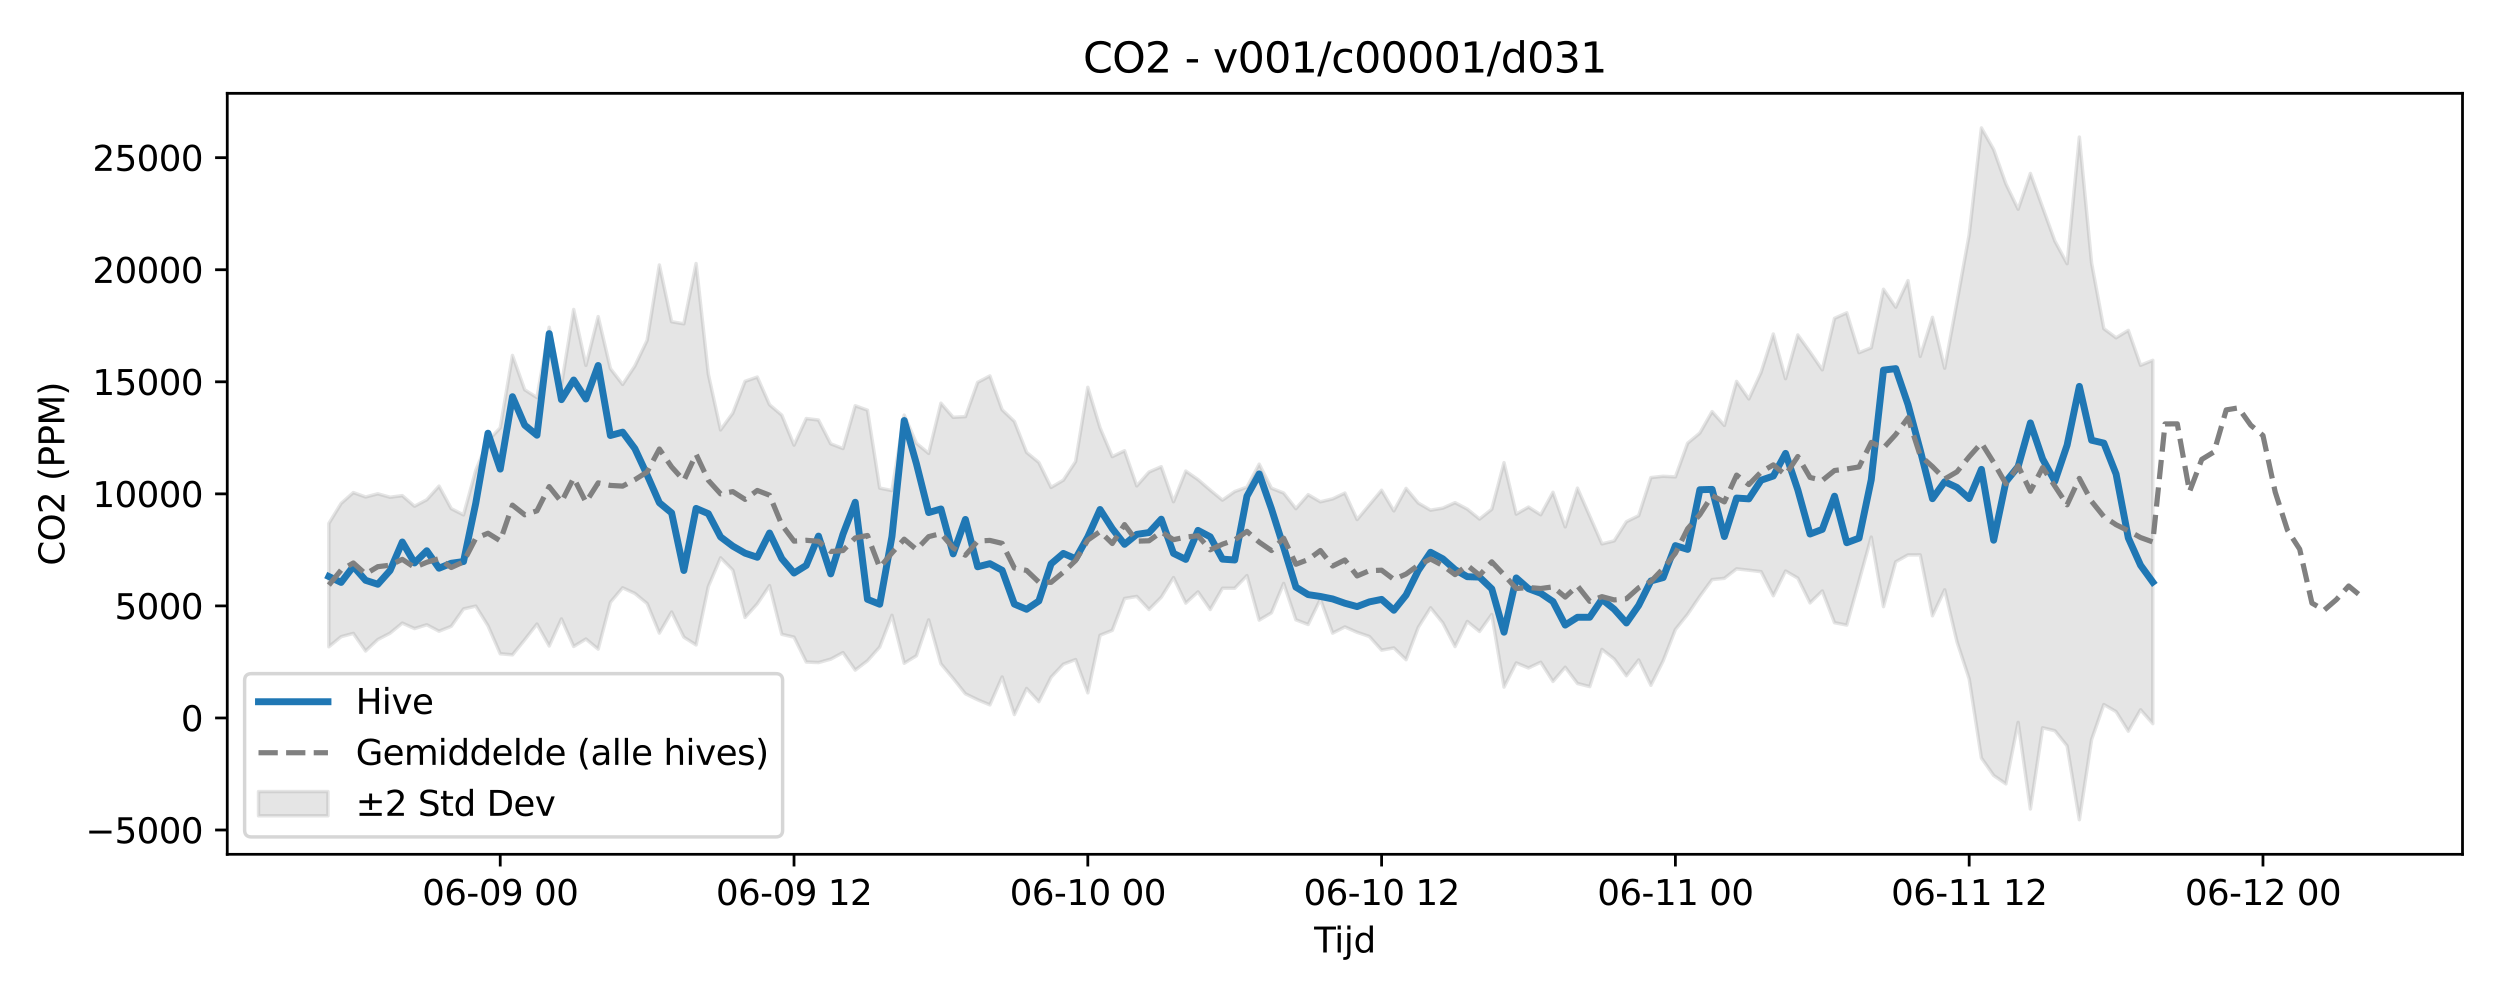 <?xml version="1.0" encoding="utf-8" standalone="no"?>
<!DOCTYPE svg PUBLIC "-//W3C//DTD SVG 1.1//EN"
  "http://www.w3.org/Graphics/SVG/1.1/DTD/svg11.dtd">
<svg xmlns:xlink="http://www.w3.org/1999/xlink" width="720pt" height="288pt" viewBox="0 0 720 288" xmlns="http://www.w3.org/2000/svg" version="1.1">
 <defs>
  <style type="text/css">*{stroke-linejoin: round; stroke-linecap: butt}</style>
 </defs>
 <g id="figure_1">
  <g id="patch_1">
   <path d="M 0 288 
L 720 288 
L 720 0 
L 0 0 
z
" style="fill: #ffffff"/>
  </g>
  <g id="axes_1">
   <g id="patch_2">
    <path d="M 65.45 246.04 
L 709.2 246.04 
L 709.2 26.88 
L 65.45 26.88 
z
" style="fill: #ffffff"/>
   </g>
   <g id="FillBetweenPolyCollection_1">
    <defs>
     <path id="m63bf9d6829" d="M 94.711 -137.254 
L 94.711 -101.73 
L 98.237 -104.631 
L 101.762 -105.577 
L 105.288 -100.515 
L 108.813 -103.811 
L 112.339 -105.642 
L 115.864 -108.544 
L 119.39 -106.975 
L 122.915 -108.066 
L 126.441 -106.211 
L 129.966 -107.614 
L 133.491 -112.618 
L 137.017 -113.443 
L 140.542 -107.786 
L 144.068 -99.717 
L 147.593 -99.405 
L 151.119 -103.745 
L 154.644 -108.27 
L 158.17 -101.955 
L 161.695 -109.756 
L 165.221 -101.806 
L 168.746 -103.96 
L 172.272 -101.044 
L 175.797 -114.542 
L 179.323 -118.716 
L 182.848 -117.086 
L 186.373 -114.177 
L 189.899 -105.667 
L 193.424 -111.736 
L 196.95 -104.49 
L 200.475 -102.254 
L 204.001 -119.076 
L 207.526 -127.351 
L 211.052 -123.786 
L 214.577 -110.171 
L 218.103 -114.088 
L 221.628 -119.336 
L 225.154 -105.314 
L 228.679 -104.504 
L 232.205 -97.335 
L 235.73 -97.177 
L 239.255 -98.163 
L 242.781 -100.057 
L 246.306 -95.012 
L 249.832 -97.695 
L 253.357 -101.659 
L 256.883 -110.799 
L 260.408 -96.98 
L 263.934 -99.143 
L 267.459 -109.472 
L 270.985 -96.816 
L 274.51 -92.606 
L 278.036 -88.187 
L 281.561 -86.468 
L 285.087 -84.993 
L 288.612 -93.028 
L 292.137 -82.207 
L 295.663 -89.719 
L 299.188 -85.913 
L 302.714 -92.959 
L 306.239 -96.705 
L 309.765 -98.048 
L 313.29 -88.462 
L 316.816 -105.051 
L 320.341 -106.446 
L 323.867 -115.63 
L 327.392 -116.232 
L 330.918 -112.45 
L 334.443 -115.993 
L 337.968 -121.655 
L 341.494 -114.295 
L 345.019 -117.542 
L 348.545 -112.461 
L 352.07 -118.574 
L 355.596 -118.573 
L 359.121 -122.231 
L 362.647 -109.398 
L 366.172 -111.501 
L 369.698 -119.966 
L 373.223 -109.494 
L 376.749 -108.139 
L 380.274 -115.425 
L 383.8 -105.657 
L 387.325 -107.45 
L 390.85 -105.893 
L 394.376 -104.692 
L 397.901 -100.757 
L 401.427 -101.395 
L 404.952 -98.008 
L 408.478 -107.343 
L 412.003 -112.953 
L 415.529 -108.597 
L 419.054 -101.781 
L 422.58 -109.017 
L 426.105 -106.128 
L 429.631 -111.037 
L 433.156 -90.12 
L 436.682 -97.076 
L 440.207 -95.622 
L 443.732 -97.276 
L 447.258 -91.741 
L 450.783 -95.83 
L 454.309 -91.153 
L 457.834 -90.254 
L 461.36 -100.965 
L 464.885 -98.223 
L 468.411 -93.38 
L 471.936 -97.934 
L 475.462 -90.638 
L 478.987 -97.667 
L 482.513 -106.684 
L 486.038 -111.089 
L 489.563 -116.275 
L 493.089 -121.079 
L 496.614 -121.437 
L 500.14 -124.173 
L 503.665 -123.781 
L 507.191 -123.364 
L 510.716 -116.416 
L 514.242 -123.534 
L 517.767 -121.498 
L 521.293 -114.367 
L 524.818 -117.801 
L 528.344 -108.666 
L 531.869 -107.972 
L 535.395 -120.616 
L 538.92 -133.316 
L 542.445 -113.282 
L 545.971 -126.2 
L 549.496 -128.179 
L 553.022 -128.191 
L 556.547 -110.651 
L 560.073 -118.142 
L 563.598 -103.223 
L 567.124 -92.496 
L 570.649 -69.696 
L 574.175 -64.666 
L 577.7 -62.239 
L 581.226 -79.957 
L 584.751 -55.011 
L 588.277 -78.392 
L 591.802 -77.546 
L 595.327 -73.177 
L 598.853 -51.922 
L 602.378 -75.005 
L 605.904 -85.092 
L 609.429 -83.055 
L 612.955 -77.421 
L 616.48 -83.582 
L 620.006 -79.598 
L 620.006 -184.232 
L 620.006 -184.232 
L 616.48 -182.8 
L 612.955 -192.86 
L 609.429 -190.712 
L 605.904 -193.347 
L 602.378 -212.213 
L 598.853 -248.52 
L 595.327 -212.056 
L 591.802 -218.574 
L 588.277 -228.282 
L 584.751 -238.042 
L 581.226 -227.746 
L 577.7 -235.054 
L 574.175 -244.946 
L 570.649 -251.158 
L 567.124 -220.424 
L 563.598 -201.003 
L 560.073 -181.959 
L 556.547 -196.606 
L 553.022 -185.353 
L 549.496 -207.194 
L 545.971 -199.543 
L 542.445 -204.684 
L 538.92 -187.857 
L 535.395 -186.425 
L 531.869 -197.906 
L 528.344 -196.319 
L 524.818 -181.488 
L 521.293 -186.629 
L 517.767 -191.543 
L 514.242 -178.943 
L 510.716 -191.816 
L 507.191 -180.768 
L 503.665 -173.107 
L 500.14 -178.162 
L 496.614 -165.482 
L 493.089 -169.464 
L 489.563 -163.301 
L 486.038 -160.363 
L 482.513 -150.656 
L 478.987 -150.837 
L 475.462 -150.455 
L 471.936 -139.494 
L 468.411 -137.759 
L 464.885 -132.231 
L 461.36 -131.363 
L 457.834 -139.393 
L 454.309 -147.418 
L 450.783 -136.262 
L 447.258 -146.226 
L 443.732 -139.749 
L 440.207 -141.965 
L 436.682 -139.939 
L 433.156 -154.752 
L 429.631 -141.346 
L 426.105 -138.514 
L 422.58 -141.375 
L 419.054 -143.241 
L 415.529 -141.664 
L 412.003 -141.074 
L 408.478 -143.122 
L 404.952 -147.345 
L 401.427 -140.862 
L 397.901 -146.812 
L 394.376 -142.6 
L 390.85 -138.37 
L 387.325 -146.004 
L 383.8 -144.327 
L 380.274 -143.481 
L 376.749 -145.54 
L 373.223 -141.504 
L 369.698 -146.01 
L 366.172 -147.397 
L 362.647 -154.323 
L 359.121 -147.706 
L 355.596 -146.436 
L 352.07 -143.962 
L 348.545 -146.854 
L 345.019 -149.885 
L 341.494 -152.333 
L 337.968 -143.501 
L 334.443 -153.59 
L 330.918 -152.058 
L 327.392 -148.065 
L 323.867 -158.19 
L 320.341 -156.49 
L 316.816 -164.799 
L 313.29 -176.457 
L 309.765 -155.068 
L 306.239 -149.703 
L 302.714 -147.623 
L 299.188 -154.805 
L 295.663 -157.713 
L 292.137 -166.626 
L 288.612 -169.997 
L 285.087 -179.731 
L 281.561 -177.877 
L 278.036 -168.012 
L 274.51 -167.811 
L 270.985 -171.88 
L 267.459 -157.426 
L 263.934 -160.339 
L 260.408 -168.451 
L 256.883 -146.719 
L 253.357 -147.43 
L 249.832 -169.866 
L 246.306 -171.147 
L 242.781 -158.821 
L 239.255 -160.181 
L 235.73 -167.037 
L 232.205 -167.461 
L 228.679 -159.801 
L 225.154 -168.442 
L 221.628 -171.435 
L 218.103 -179.41 
L 214.577 -178.178 
L 211.052 -169.042 
L 207.526 -164.179 
L 204.001 -180.229 
L 200.475 -212.105 
L 196.95 -194.736 
L 193.424 -195.345 
L 189.899 -211.694 
L 186.373 -189.981 
L 182.848 -182.62 
L 179.323 -177.287 
L 175.797 -181.856 
L 172.272 -196.821 
L 168.746 -182.765 
L 165.221 -198.879 
L 161.695 -177.098 
L 158.17 -193.75 
L 154.644 -173.494 
L 151.119 -175.742 
L 147.593 -185.632 
L 144.068 -164.779 
L 140.542 -161.066 
L 137.017 -152.504 
L 133.491 -139.712 
L 129.966 -141.507 
L 126.441 -147.998 
L 122.915 -144.077 
L 119.39 -142.21 
L 115.864 -145.263 
L 112.339 -144.799 
L 108.813 -145.789 
L 105.288 -144.871 
L 101.762 -146.146 
L 98.237 -143.015 
L 94.711 -137.254 
z
" style="stroke: #808080; stroke-opacity: 0.2"/>
    </defs>
    <g clip-path="url(#pbc4a485e8d)">
     <use xlink:href="#m63bf9d6829" x="0" y="288" style="fill: #808080; fill-opacity: 0.2; stroke: #808080; stroke-opacity: 0.2"/>
    </g>
   </g>
   <g id="matplotlib.axis_1">
    <g id="xtick_1">
     <g id="line2d_1">
      <defs>
       <path id="m43d06a3384" d="M 0 0 
L 0 3.5 
" style="stroke: #000000; stroke-width: 0.8"/>
      </defs>
      <g>
       <use xlink:href="#m43d06a3384" x="144.068" y="246.04" style="stroke: #000000; stroke-width: 0.8"/>
      </g>
     </g>
     <g id="text_1">
      <!-- 06-09 00 -->
      <g transform="translate(121.587 260.638) scale(0.1 -0.1)">
       <defs>
        <path id="DejaVuSans-30" d="M 2034 4250 
Q 1547 4250 1301 3770 
Q 1056 3291 1056 2328 
Q 1056 1369 1301 889 
Q 1547 409 2034 409 
Q 2525 409 2770 889 
Q 3016 1369 3016 2328 
Q 3016 3291 2770 3770 
Q 2525 4250 2034 4250 
z
M 2034 4750 
Q 2819 4750 3233 4129 
Q 3647 3509 3647 2328 
Q 3647 1150 3233 529 
Q 2819 -91 2034 -91 
Q 1250 -91 836 529 
Q 422 1150 422 2328 
Q 422 3509 836 4129 
Q 1250 4750 2034 4750 
z
" transform="scale(0.016)"/>
        <path id="DejaVuSans-36" d="M 2113 2584 
Q 1688 2584 1439 2293 
Q 1191 2003 1191 1497 
Q 1191 994 1439 701 
Q 1688 409 2113 409 
Q 2538 409 2786 701 
Q 3034 994 3034 1497 
Q 3034 2003 2786 2293 
Q 2538 2584 2113 2584 
z
M 3366 4563 
L 3366 3988 
Q 3128 4100 2886 4159 
Q 2644 4219 2406 4219 
Q 1781 4219 1451 3797 
Q 1122 3375 1075 2522 
Q 1259 2794 1537 2939 
Q 1816 3084 2150 3084 
Q 2853 3084 3261 2657 
Q 3669 2231 3669 1497 
Q 3669 778 3244 343 
Q 2819 -91 2113 -91 
Q 1303 -91 875 529 
Q 447 1150 447 2328 
Q 447 3434 972 4092 
Q 1497 4750 2381 4750 
Q 2619 4750 2861 4703 
Q 3103 4656 3366 4563 
z
" transform="scale(0.016)"/>
        <path id="DejaVuSans-2d" d="M 313 2009 
L 1997 2009 
L 1997 1497 
L 313 1497 
L 313 2009 
z
" transform="scale(0.016)"/>
        <path id="DejaVuSans-39" d="M 703 97 
L 703 672 
Q 941 559 1184 500 
Q 1428 441 1663 441 
Q 2288 441 2617 861 
Q 2947 1281 2994 2138 
Q 2813 1869 2534 1725 
Q 2256 1581 1919 1581 
Q 1219 1581 811 2004 
Q 403 2428 403 3163 
Q 403 3881 828 4315 
Q 1253 4750 1959 4750 
Q 2769 4750 3195 4129 
Q 3622 3509 3622 2328 
Q 3622 1225 3098 567 
Q 2575 -91 1691 -91 
Q 1453 -91 1209 -44 
Q 966 3 703 97 
z
M 1959 2075 
Q 2384 2075 2632 2365 
Q 2881 2656 2881 3163 
Q 2881 3666 2632 3958 
Q 2384 4250 1959 4250 
Q 1534 4250 1286 3958 
Q 1038 3666 1038 3163 
Q 1038 2656 1286 2365 
Q 1534 2075 1959 2075 
z
" transform="scale(0.016)"/>
        <path id="DejaVuSans-20" transform="scale(0.016)"/>
       </defs>
       <use xlink:href="#DejaVuSans-30"/>
       <use xlink:href="#DejaVuSans-36" transform="translate(63.623 0)"/>
       <use xlink:href="#DejaVuSans-2d" transform="translate(127.246 0)"/>
       <use xlink:href="#DejaVuSans-30" transform="translate(163.33 0)"/>
       <use xlink:href="#DejaVuSans-39" transform="translate(226.953 0)"/>
       <use xlink:href="#DejaVuSans-20" transform="translate(290.576 0)"/>
       <use xlink:href="#DejaVuSans-30" transform="translate(322.363 0)"/>
       <use xlink:href="#DejaVuSans-30" transform="translate(385.986 0)"/>
      </g>
     </g>
    </g>
    <g id="xtick_2">
     <g id="line2d_2">
      <g>
       <use xlink:href="#m43d06a3384" x="228.679" y="246.04" style="stroke: #000000; stroke-width: 0.8"/>
      </g>
     </g>
     <g id="text_2">
      <!-- 06-09 12 -->
      <g transform="translate(206.199 260.638) scale(0.1 -0.1)">
       <defs>
        <path id="DejaVuSans-31" d="M 794 531 
L 1825 531 
L 1825 4091 
L 703 3866 
L 703 4441 
L 1819 4666 
L 2450 4666 
L 2450 531 
L 3481 531 
L 3481 0 
L 794 0 
L 794 531 
z
" transform="scale(0.016)"/>
        <path id="DejaVuSans-32" d="M 1228 531 
L 3431 531 
L 3431 0 
L 469 0 
L 469 531 
Q 828 903 1448 1529 
Q 2069 2156 2228 2338 
Q 2531 2678 2651 2914 
Q 2772 3150 2772 3378 
Q 2772 3750 2511 3984 
Q 2250 4219 1831 4219 
Q 1534 4219 1204 4116 
Q 875 4013 500 3803 
L 500 4441 
Q 881 4594 1212 4672 
Q 1544 4750 1819 4750 
Q 2544 4750 2975 4387 
Q 3406 4025 3406 3419 
Q 3406 3131 3298 2873 
Q 3191 2616 2906 2266 
Q 2828 2175 2409 1742 
Q 1991 1309 1228 531 
z
" transform="scale(0.016)"/>
       </defs>
       <use xlink:href="#DejaVuSans-30"/>
       <use xlink:href="#DejaVuSans-36" transform="translate(63.623 0)"/>
       <use xlink:href="#DejaVuSans-2d" transform="translate(127.246 0)"/>
       <use xlink:href="#DejaVuSans-30" transform="translate(163.33 0)"/>
       <use xlink:href="#DejaVuSans-39" transform="translate(226.953 0)"/>
       <use xlink:href="#DejaVuSans-20" transform="translate(290.576 0)"/>
       <use xlink:href="#DejaVuSans-31" transform="translate(322.363 0)"/>
       <use xlink:href="#DejaVuSans-32" transform="translate(385.986 0)"/>
      </g>
     </g>
    </g>
    <g id="xtick_3">
     <g id="line2d_3">
      <g>
       <use xlink:href="#m43d06a3384" x="313.29" y="246.04" style="stroke: #000000; stroke-width: 0.8"/>
      </g>
     </g>
     <g id="text_3">
      <!-- 06-10 00 -->
      <g transform="translate(290.81 260.638) scale(0.1 -0.1)">
       <use xlink:href="#DejaVuSans-30"/>
       <use xlink:href="#DejaVuSans-36" transform="translate(63.623 0)"/>
       <use xlink:href="#DejaVuSans-2d" transform="translate(127.246 0)"/>
       <use xlink:href="#DejaVuSans-31" transform="translate(163.33 0)"/>
       <use xlink:href="#DejaVuSans-30" transform="translate(226.953 0)"/>
       <use xlink:href="#DejaVuSans-20" transform="translate(290.576 0)"/>
       <use xlink:href="#DejaVuSans-30" transform="translate(322.363 0)"/>
       <use xlink:href="#DejaVuSans-30" transform="translate(385.986 0)"/>
      </g>
     </g>
    </g>
    <g id="xtick_4">
     <g id="line2d_4">
      <g>
       <use xlink:href="#m43d06a3384" x="397.901" y="246.04" style="stroke: #000000; stroke-width: 0.8"/>
      </g>
     </g>
     <g id="text_4">
      <!-- 06-10 12 -->
      <g transform="translate(375.421 260.638) scale(0.1 -0.1)">
       <use xlink:href="#DejaVuSans-30"/>
       <use xlink:href="#DejaVuSans-36" transform="translate(63.623 0)"/>
       <use xlink:href="#DejaVuSans-2d" transform="translate(127.246 0)"/>
       <use xlink:href="#DejaVuSans-31" transform="translate(163.33 0)"/>
       <use xlink:href="#DejaVuSans-30" transform="translate(226.953 0)"/>
       <use xlink:href="#DejaVuSans-20" transform="translate(290.576 0)"/>
       <use xlink:href="#DejaVuSans-31" transform="translate(322.363 0)"/>
       <use xlink:href="#DejaVuSans-32" transform="translate(385.986 0)"/>
      </g>
     </g>
    </g>
    <g id="xtick_5">
     <g id="line2d_5">
      <g>
       <use xlink:href="#m43d06a3384" x="482.513" y="246.04" style="stroke: #000000; stroke-width: 0.8"/>
      </g>
     </g>
     <g id="text_5">
      <!-- 06-11 00 -->
      <g transform="translate(460.032 260.638) scale(0.1 -0.1)">
       <use xlink:href="#DejaVuSans-30"/>
       <use xlink:href="#DejaVuSans-36" transform="translate(63.623 0)"/>
       <use xlink:href="#DejaVuSans-2d" transform="translate(127.246 0)"/>
       <use xlink:href="#DejaVuSans-31" transform="translate(163.33 0)"/>
       <use xlink:href="#DejaVuSans-31" transform="translate(226.953 0)"/>
       <use xlink:href="#DejaVuSans-20" transform="translate(290.576 0)"/>
       <use xlink:href="#DejaVuSans-30" transform="translate(322.363 0)"/>
       <use xlink:href="#DejaVuSans-30" transform="translate(385.986 0)"/>
      </g>
     </g>
    </g>
    <g id="xtick_6">
     <g id="line2d_6">
      <g>
       <use xlink:href="#m43d06a3384" x="567.124" y="246.04" style="stroke: #000000; stroke-width: 0.8"/>
      </g>
     </g>
     <g id="text_6">
      <!-- 06-11 12 -->
      <g transform="translate(544.643 260.638) scale(0.1 -0.1)">
       <use xlink:href="#DejaVuSans-30"/>
       <use xlink:href="#DejaVuSans-36" transform="translate(63.623 0)"/>
       <use xlink:href="#DejaVuSans-2d" transform="translate(127.246 0)"/>
       <use xlink:href="#DejaVuSans-31" transform="translate(163.33 0)"/>
       <use xlink:href="#DejaVuSans-31" transform="translate(226.953 0)"/>
       <use xlink:href="#DejaVuSans-20" transform="translate(290.576 0)"/>
       <use xlink:href="#DejaVuSans-31" transform="translate(322.363 0)"/>
       <use xlink:href="#DejaVuSans-32" transform="translate(385.986 0)"/>
      </g>
     </g>
    </g>
    <g id="xtick_7">
     <g id="line2d_7">
      <g>
       <use xlink:href="#m43d06a3384" x="651.735" y="246.04" style="stroke: #000000; stroke-width: 0.8"/>
      </g>
     </g>
     <g id="text_7">
      <!-- 06-12 00 -->
      <g transform="translate(629.254 260.638) scale(0.1 -0.1)">
       <use xlink:href="#DejaVuSans-30"/>
       <use xlink:href="#DejaVuSans-36" transform="translate(63.623 0)"/>
       <use xlink:href="#DejaVuSans-2d" transform="translate(127.246 0)"/>
       <use xlink:href="#DejaVuSans-31" transform="translate(163.33 0)"/>
       <use xlink:href="#DejaVuSans-32" transform="translate(226.953 0)"/>
       <use xlink:href="#DejaVuSans-20" transform="translate(290.576 0)"/>
       <use xlink:href="#DejaVuSans-30" transform="translate(322.363 0)"/>
       <use xlink:href="#DejaVuSans-30" transform="translate(385.986 0)"/>
      </g>
     </g>
    </g>
    <g id="text_8">
     <!-- Tijd -->
     <g transform="translate(378.475 274.317) scale(0.1 -0.1)">
      <defs>
       <path id="DejaVuSans-54" d="M -19 4666 
L 3928 4666 
L 3928 4134 
L 2272 4134 
L 2272 0 
L 1638 0 
L 1638 4134 
L -19 4134 
L -19 4666 
z
" transform="scale(0.016)"/>
       <path id="DejaVuSans-69" d="M 603 3500 
L 1178 3500 
L 1178 0 
L 603 0 
L 603 3500 
z
M 603 4863 
L 1178 4863 
L 1178 4134 
L 603 4134 
L 603 4863 
z
" transform="scale(0.016)"/>
       <path id="DejaVuSans-6a" d="M 603 3500 
L 1178 3500 
L 1178 -63 
Q 1178 -731 923 -1031 
Q 669 -1331 103 -1331 
L -116 -1331 
L -116 -844 
L 38 -844 
Q 366 -844 484 -692 
Q 603 -541 603 -63 
L 603 3500 
z
M 603 4863 
L 1178 4863 
L 1178 4134 
L 603 4134 
L 603 4863 
z
" transform="scale(0.016)"/>
       <path id="DejaVuSans-64" d="M 2906 2969 
L 2906 4863 
L 3481 4863 
L 3481 0 
L 2906 0 
L 2906 525 
Q 2725 213 2448 61 
Q 2172 -91 1784 -91 
Q 1150 -91 751 415 
Q 353 922 353 1747 
Q 353 2572 751 3078 
Q 1150 3584 1784 3584 
Q 2172 3584 2448 3432 
Q 2725 3281 2906 2969 
z
M 947 1747 
Q 947 1113 1208 752 
Q 1469 391 1925 391 
Q 2381 391 2643 752 
Q 2906 1113 2906 1747 
Q 2906 2381 2643 2742 
Q 2381 3103 1925 3103 
Q 1469 3103 1208 2742 
Q 947 2381 947 1747 
z
" transform="scale(0.016)"/>
      </defs>
      <use xlink:href="#DejaVuSans-54"/>
      <use xlink:href="#DejaVuSans-69" transform="translate(57.959 0)"/>
      <use xlink:href="#DejaVuSans-6a" transform="translate(85.742 0)"/>
      <use xlink:href="#DejaVuSans-64" transform="translate(113.525 0)"/>
     </g>
    </g>
   </g>
   <g id="matplotlib.axis_2">
    <g id="ytick_1">
     <g id="line2d_8">
      <defs>
       <path id="mc49ca81807" d="M 0 0 
L -3.5 0 
" style="stroke: #000000; stroke-width: 0.8"/>
      </defs>
      <g>
       <use xlink:href="#mc49ca81807" x="65.45" y="239.047" style="stroke: #000000; stroke-width: 0.8"/>
      </g>
     </g>
     <g id="text_9">
      <!-- −5000 -->
      <g transform="translate(24.62 242.846) scale(0.1 -0.1)">
       <defs>
        <path id="DejaVuSans-2212" d="M 678 2272 
L 4684 2272 
L 4684 1741 
L 678 1741 
L 678 2272 
z
" transform="scale(0.016)"/>
        <path id="DejaVuSans-35" d="M 691 4666 
L 3169 4666 
L 3169 4134 
L 1269 4134 
L 1269 2991 
Q 1406 3038 1543 3061 
Q 1681 3084 1819 3084 
Q 2600 3084 3056 2656 
Q 3513 2228 3513 1497 
Q 3513 744 3044 326 
Q 2575 -91 1722 -91 
Q 1428 -91 1123 -41 
Q 819 9 494 109 
L 494 744 
Q 775 591 1075 516 
Q 1375 441 1709 441 
Q 2250 441 2565 725 
Q 2881 1009 2881 1497 
Q 2881 1984 2565 2268 
Q 2250 2553 1709 2553 
Q 1456 2553 1204 2497 
Q 953 2441 691 2322 
L 691 4666 
z
" transform="scale(0.016)"/>
       </defs>
       <use xlink:href="#DejaVuSans-2212"/>
       <use xlink:href="#DejaVuSans-35" transform="translate(83.789 0)"/>
       <use xlink:href="#DejaVuSans-30" transform="translate(147.412 0)"/>
       <use xlink:href="#DejaVuSans-30" transform="translate(211.035 0)"/>
       <use xlink:href="#DejaVuSans-30" transform="translate(274.658 0)"/>
      </g>
     </g>
    </g>
    <g id="ytick_2">
     <g id="line2d_9">
      <g>
       <use xlink:href="#mc49ca81807" x="65.45" y="206.774" style="stroke: #000000; stroke-width: 0.8"/>
      </g>
     </g>
     <g id="text_10">
      <!-- 0 -->
      <g transform="translate(52.087 210.573) scale(0.1 -0.1)">
       <use xlink:href="#DejaVuSans-30"/>
      </g>
     </g>
    </g>
    <g id="ytick_3">
     <g id="line2d_10">
      <g>
       <use xlink:href="#mc49ca81807" x="65.45" y="174.5" style="stroke: #000000; stroke-width: 0.8"/>
      </g>
     </g>
     <g id="text_11">
      <!-- 5000 -->
      <g transform="translate(33 178.299) scale(0.1 -0.1)">
       <use xlink:href="#DejaVuSans-35"/>
       <use xlink:href="#DejaVuSans-30" transform="translate(63.623 0)"/>
       <use xlink:href="#DejaVuSans-30" transform="translate(127.246 0)"/>
       <use xlink:href="#DejaVuSans-30" transform="translate(190.869 0)"/>
      </g>
     </g>
    </g>
    <g id="ytick_4">
     <g id="line2d_11">
      <g>
       <use xlink:href="#mc49ca81807" x="65.45" y="142.227" style="stroke: #000000; stroke-width: 0.8"/>
      </g>
     </g>
     <g id="text_12">
      <!-- 10000 -->
      <g transform="translate(26.637 146.026) scale(0.1 -0.1)">
       <use xlink:href="#DejaVuSans-31"/>
       <use xlink:href="#DejaVuSans-30" transform="translate(63.623 0)"/>
       <use xlink:href="#DejaVuSans-30" transform="translate(127.246 0)"/>
       <use xlink:href="#DejaVuSans-30" transform="translate(190.869 0)"/>
       <use xlink:href="#DejaVuSans-30" transform="translate(254.492 0)"/>
      </g>
     </g>
    </g>
    <g id="ytick_5">
     <g id="line2d_12">
      <g>
       <use xlink:href="#mc49ca81807" x="65.45" y="109.953" style="stroke: #000000; stroke-width: 0.8"/>
      </g>
     </g>
     <g id="text_13">
      <!-- 15000 -->
      <g transform="translate(26.637 113.752) scale(0.1 -0.1)">
       <use xlink:href="#DejaVuSans-31"/>
       <use xlink:href="#DejaVuSans-35" transform="translate(63.623 0)"/>
       <use xlink:href="#DejaVuSans-30" transform="translate(127.246 0)"/>
       <use xlink:href="#DejaVuSans-30" transform="translate(190.869 0)"/>
       <use xlink:href="#DejaVuSans-30" transform="translate(254.492 0)"/>
      </g>
     </g>
    </g>
    <g id="ytick_6">
     <g id="line2d_13">
      <g>
       <use xlink:href="#mc49ca81807" x="65.45" y="77.679" style="stroke: #000000; stroke-width: 0.8"/>
      </g>
     </g>
     <g id="text_14">
      <!-- 20000 -->
      <g transform="translate(26.637 81.479) scale(0.1 -0.1)">
       <use xlink:href="#DejaVuSans-32"/>
       <use xlink:href="#DejaVuSans-30" transform="translate(63.623 0)"/>
       <use xlink:href="#DejaVuSans-30" transform="translate(127.246 0)"/>
       <use xlink:href="#DejaVuSans-30" transform="translate(190.869 0)"/>
       <use xlink:href="#DejaVuSans-30" transform="translate(254.492 0)"/>
      </g>
     </g>
    </g>
    <g id="ytick_7">
     <g id="line2d_14">
      <g>
       <use xlink:href="#mc49ca81807" x="65.45" y="45.406" style="stroke: #000000; stroke-width: 0.8"/>
      </g>
     </g>
     <g id="text_15">
      <!-- 25000 -->
      <g transform="translate(26.637 49.205) scale(0.1 -0.1)">
       <use xlink:href="#DejaVuSans-32"/>
       <use xlink:href="#DejaVuSans-35" transform="translate(63.623 0)"/>
       <use xlink:href="#DejaVuSans-30" transform="translate(127.246 0)"/>
       <use xlink:href="#DejaVuSans-30" transform="translate(190.869 0)"/>
       <use xlink:href="#DejaVuSans-30" transform="translate(254.492 0)"/>
      </g>
     </g>
    </g>
    <g id="text_16">
     <!-- CO2 (PPM) -->
     <g transform="translate(18.541 162.903) rotate(-90) scale(0.1 -0.1)">
      <defs>
       <path id="DejaVuSans-43" d="M 4122 4306 
L 4122 3641 
Q 3803 3938 3442 4084 
Q 3081 4231 2675 4231 
Q 1875 4231 1450 3742 
Q 1025 3253 1025 2328 
Q 1025 1406 1450 917 
Q 1875 428 2675 428 
Q 3081 428 3442 575 
Q 3803 722 4122 1019 
L 4122 359 
Q 3791 134 3420 21 
Q 3050 -91 2638 -91 
Q 1578 -91 968 557 
Q 359 1206 359 2328 
Q 359 3453 968 4101 
Q 1578 4750 2638 4750 
Q 3056 4750 3426 4639 
Q 3797 4528 4122 4306 
z
" transform="scale(0.016)"/>
       <path id="DejaVuSans-4f" d="M 2522 4238 
Q 1834 4238 1429 3725 
Q 1025 3213 1025 2328 
Q 1025 1447 1429 934 
Q 1834 422 2522 422 
Q 3209 422 3611 934 
Q 4013 1447 4013 2328 
Q 4013 3213 3611 3725 
Q 3209 4238 2522 4238 
z
M 2522 4750 
Q 3503 4750 4090 4092 
Q 4678 3434 4678 2328 
Q 4678 1225 4090 567 
Q 3503 -91 2522 -91 
Q 1538 -91 948 565 
Q 359 1222 359 2328 
Q 359 3434 948 4092 
Q 1538 4750 2522 4750 
z
" transform="scale(0.016)"/>
       <path id="DejaVuSans-28" d="M 1984 4856 
Q 1566 4138 1362 3434 
Q 1159 2731 1159 2009 
Q 1159 1288 1364 580 
Q 1569 -128 1984 -844 
L 1484 -844 
Q 1016 -109 783 600 
Q 550 1309 550 2009 
Q 550 2706 781 3412 
Q 1013 4119 1484 4856 
L 1984 4856 
z
" transform="scale(0.016)"/>
       <path id="DejaVuSans-50" d="M 1259 4147 
L 1259 2394 
L 2053 2394 
Q 2494 2394 2734 2622 
Q 2975 2850 2975 3272 
Q 2975 3691 2734 3919 
Q 2494 4147 2053 4147 
L 1259 4147 
z
M 628 4666 
L 2053 4666 
Q 2838 4666 3239 4311 
Q 3641 3956 3641 3272 
Q 3641 2581 3239 2228 
Q 2838 1875 2053 1875 
L 1259 1875 
L 1259 0 
L 628 0 
L 628 4666 
z
" transform="scale(0.016)"/>
       <path id="DejaVuSans-4d" d="M 628 4666 
L 1569 4666 
L 2759 1491 
L 3956 4666 
L 4897 4666 
L 4897 0 
L 4281 0 
L 4281 4097 
L 3078 897 
L 2444 897 
L 1241 4097 
L 1241 0 
L 628 0 
L 628 4666 
z
" transform="scale(0.016)"/>
       <path id="DejaVuSans-29" d="M 513 4856 
L 1013 4856 
Q 1481 4119 1714 3412 
Q 1947 2706 1947 2009 
Q 1947 1309 1714 600 
Q 1481 -109 1013 -844 
L 513 -844 
Q 928 -128 1133 580 
Q 1338 1288 1338 2009 
Q 1338 2731 1133 3434 
Q 928 4138 513 4856 
z
" transform="scale(0.016)"/>
      </defs>
      <use xlink:href="#DejaVuSans-43"/>
      <use xlink:href="#DejaVuSans-4f" transform="translate(69.824 0)"/>
      <use xlink:href="#DejaVuSans-32" transform="translate(148.535 0)"/>
      <use xlink:href="#DejaVuSans-20" transform="translate(212.158 0)"/>
      <use xlink:href="#DejaVuSans-28" transform="translate(243.945 0)"/>
      <use xlink:href="#DejaVuSans-50" transform="translate(282.959 0)"/>
      <use xlink:href="#DejaVuSans-50" transform="translate(343.262 0)"/>
      <use xlink:href="#DejaVuSans-4d" transform="translate(403.564 0)"/>
      <use xlink:href="#DejaVuSans-29" transform="translate(489.844 0)"/>
     </g>
    </g>
   </g>
   <g id="line2d_15">
    <path d="M 94.711 166.041 
L 98.237 167.733 
L 101.762 163.118 
L 105.288 167.127 
L 108.813 168.265 
L 112.339 164.308 
L 115.864 156.098 
L 119.39 162.126 
L 122.915 158.621 
L 126.441 163.645 
L 129.966 162.217 
L 133.491 161.726 
L 137.017 144.948 
L 140.542 124.767 
L 144.068 135.096 
L 147.593 114.252 
L 151.119 122.445 
L 154.644 125.339 
L 158.17 96.088 
L 161.695 115.1 
L 165.221 109.45 
L 168.746 114.907 
L 172.272 105.265 
L 175.797 125.423 
L 179.323 124.459 
L 182.848 129.214 
L 186.373 136.783 
L 189.899 144.799 
L 193.424 147.717 
L 196.95 164.302 
L 200.475 146.422 
L 204.001 147.935 
L 207.526 154.637 
L 211.052 157.29 
L 214.577 159.315 
L 218.103 160.493 
L 221.628 153.512 
L 225.154 160.872 
L 228.679 165.029 
L 232.205 162.834 
L 235.73 154.404 
L 239.255 165.272 
L 242.781 153.847 
L 246.306 144.658 
L 249.832 172.609 
L 253.357 174.02 
L 256.883 154.508 
L 260.408 121.117 
L 263.934 133.573 
L 267.459 147.616 
L 270.985 146.588 
L 274.51 159.512 
L 278.036 149.604 
L 281.561 163.234 
L 285.087 162.339 
L 288.612 164.241 
L 292.137 173.982 
L 295.663 175.473 
L 299.188 173.089 
L 302.714 162.391 
L 306.239 159.385 
L 309.765 160.919 
L 313.29 154.628 
L 316.816 146.741 
L 320.341 152.251 
L 323.867 156.76 
L 327.392 153.897 
L 330.918 153.374 
L 334.443 149.529 
L 337.968 159.372 
L 341.494 161.102 
L 345.019 152.754 
L 348.545 154.607 
L 352.07 161.033 
L 355.596 161.277 
L 359.121 142.909 
L 362.647 136.488 
L 366.172 146.515 
L 369.698 157.619 
L 373.223 169.095 
L 376.749 171.251 
L 380.274 171.778 
L 383.8 172.496 
L 387.325 173.734 
L 390.85 174.698 
L 394.376 173.343 
L 397.901 172.626 
L 401.427 175.749 
L 404.952 171.376 
L 408.478 164.265 
L 412.003 159.056 
L 415.529 160.945 
L 419.054 164.05 
L 422.58 166.092 
L 426.105 166.204 
L 429.631 169.594 
L 433.156 182.068 
L 436.682 166.447 
L 440.207 169.547 
L 443.732 170.857 
L 447.258 173.244 
L 450.783 180.021 
L 454.309 177.779 
L 457.834 177.766 
L 461.36 172.594 
L 464.885 175.46 
L 468.411 179.412 
L 471.936 174.358 
L 475.462 167.316 
L 478.987 166.343 
L 482.513 157.133 
L 486.038 158.221 
L 489.563 141.043 
L 493.089 140.944 
L 496.614 154.526 
L 500.14 143.438 
L 503.665 143.675 
L 507.191 138.3 
L 510.716 137.097 
L 514.242 130.58 
L 517.767 141.073 
L 521.293 153.796 
L 524.818 152.462 
L 528.344 142.906 
L 531.869 156.302 
L 535.395 154.987 
L 538.92 138.162 
L 542.445 106.586 
L 545.971 106.164 
L 549.496 116.462 
L 553.022 129.627 
L 556.547 143.623 
L 560.073 138.735 
L 563.598 140.387 
L 567.124 143.578 
L 570.649 135.182 
L 574.175 155.577 
L 577.7 138.737 
L 581.226 134.358 
L 584.751 121.8 
L 588.277 132.198 
L 591.802 138.605 
L 595.327 128.194 
L 598.853 111.287 
L 602.378 126.787 
L 605.904 127.615 
L 609.429 136.521 
L 612.955 154.934 
L 616.48 162.783 
L 620.006 167.652 
L 620.006 167.652 
" clip-path="url(#pbc4a485e8d)" style="fill: none; stroke: #1f77b4; stroke-width: 2; stroke-linecap: square"/>
   </g>
   <g id="line2d_16">
    <path d="M 94.711 168.508 
L 98.237 164.177 
L 101.762 162.138 
L 105.288 165.307 
L 108.813 163.2 
L 112.339 162.779 
L 115.864 161.096 
L 119.39 163.408 
L 122.915 161.929 
L 126.441 160.895 
L 129.966 163.44 
L 133.491 161.835 
L 137.017 155.026 
L 140.542 153.574 
L 144.068 155.752 
L 147.593 145.482 
L 151.119 148.257 
L 154.644 147.118 
L 158.17 140.148 
L 161.695 144.573 
L 165.221 137.658 
L 168.746 144.638 
L 172.272 139.067 
L 175.797 139.801 
L 179.323 139.999 
L 182.848 138.147 
L 186.373 135.921 
L 189.899 129.319 
L 193.424 134.459 
L 196.95 138.387 
L 200.475 130.821 
L 204.001 138.348 
L 207.526 142.235 
L 211.052 141.586 
L 214.577 143.825 
L 218.103 141.251 
L 221.628 142.615 
L 225.154 151.122 
L 228.679 155.847 
L 232.205 155.602 
L 235.73 155.893 
L 239.255 158.828 
L 242.781 158.561 
L 246.306 154.92 
L 249.832 154.219 
L 253.357 163.456 
L 256.883 159.241 
L 260.408 155.285 
L 263.934 158.259 
L 267.459 154.551 
L 270.985 153.652 
L 274.51 157.792 
L 278.036 159.9 
L 281.561 155.828 
L 285.087 155.638 
L 288.612 156.487 
L 292.137 163.583 
L 295.663 164.284 
L 299.188 167.641 
L 302.714 167.709 
L 306.239 164.796 
L 309.765 161.442 
L 313.29 155.541 
L 316.816 153.075 
L 320.341 156.532 
L 323.867 151.09 
L 327.392 155.851 
L 330.918 155.746 
L 334.443 153.209 
L 337.968 155.422 
L 341.494 154.686 
L 345.019 154.287 
L 348.545 158.343 
L 352.07 156.732 
L 355.596 155.496 
L 359.121 153.032 
L 362.647 156.14 
L 366.172 158.551 
L 369.698 155.012 
L 373.223 162.501 
L 376.749 161.161 
L 380.274 158.547 
L 383.8 163.008 
L 387.325 161.273 
L 390.85 165.869 
L 394.376 164.354 
L 397.901 164.215 
L 401.427 166.871 
L 404.952 165.324 
L 408.478 162.768 
L 412.003 160.986 
L 415.529 162.87 
L 419.054 165.489 
L 422.58 162.804 
L 426.105 165.679 
L 429.631 161.809 
L 433.156 165.564 
L 436.682 169.493 
L 440.207 169.206 
L 443.732 169.488 
L 447.258 169.016 
L 450.783 171.954 
L 454.309 168.715 
L 457.834 173.177 
L 461.36 171.836 
L 464.885 172.773 
L 468.411 172.431 
L 471.936 169.286 
L 475.462 167.453 
L 478.987 163.748 
L 482.513 159.33 
L 486.038 152.274 
L 489.563 148.212 
L 493.089 142.729 
L 496.614 144.54 
L 500.14 136.833 
L 503.665 139.556 
L 507.191 135.934 
L 510.716 133.884 
L 514.242 136.761 
L 517.767 131.479 
L 521.293 137.502 
L 524.818 138.356 
L 528.344 135.508 
L 531.869 135.061 
L 535.395 134.479 
L 538.92 127.414 
L 542.445 129.017 
L 545.971 125.129 
L 549.496 120.314 
L 553.022 131.228 
L 556.547 134.372 
L 560.073 137.95 
L 563.598 135.887 
L 567.124 131.54 
L 570.649 127.573 
L 574.175 133.194 
L 577.7 139.353 
L 581.226 134.149 
L 584.751 141.473 
L 588.277 134.663 
L 595.327 145.384 
L 598.853 137.779 
L 602.378 144.391 
L 605.904 148.78 
L 609.429 151.116 
L 612.955 152.86 
L 616.48 154.809 
L 620.006 156.085 
L 623.531 122.096 
L 627.057 122.066 
L 630.582 141.613 
L 634.108 132.304 
L 637.633 130.158 
L 641.159 118.047 
L 644.684 117.464 
L 648.209 122.449 
L 651.735 125.423 
L 655.26 141.71 
L 658.786 152.696 
L 662.311 158.168 
L 665.837 173.691 
L 669.362 175.726 
L 672.888 172.673 
L 676.413 168.772 
L 679.939 171.679 
L 679.939 171.679 
" clip-path="url(#pbc4a485e8d)" style="fill: none; stroke-dasharray: 5.55,2.4; stroke-dashoffset: 0; stroke: #808080; stroke-width: 1.5"/>
   </g>
   <g id="patch_3">
    <path d="M 65.45 246.04 
L 65.45 26.88 
" style="fill: none; stroke: #000000; stroke-width: 0.8; stroke-linejoin: miter; stroke-linecap: square"/>
   </g>
   <g id="patch_4">
    <path d="M 709.2 246.04 
L 709.2 26.88 
" style="fill: none; stroke: #000000; stroke-width: 0.8; stroke-linejoin: miter; stroke-linecap: square"/>
   </g>
   <g id="patch_5">
    <path d="M 65.45 246.04 
L 709.2 246.04 
" style="fill: none; stroke: #000000; stroke-width: 0.8; stroke-linejoin: miter; stroke-linecap: square"/>
   </g>
   <g id="patch_6">
    <path d="M 65.45 26.88 
L 709.2 26.88 
" style="fill: none; stroke: #000000; stroke-width: 0.8; stroke-linejoin: miter; stroke-linecap: square"/>
   </g>
   <g id="text_17">
    <!-- CO2 - v001/c00001/d031 -->
    <g transform="translate(311.922 20.88) scale(0.12 -0.12)">
     <defs>
      <path id="DejaVuSans-76" d="M 191 3500 
L 800 3500 
L 1894 563 
L 2988 3500 
L 3597 3500 
L 2284 0 
L 1503 0 
L 191 3500 
z
" transform="scale(0.016)"/>
      <path id="DejaVuSans-2f" d="M 1625 4666 
L 2156 4666 
L 531 -594 
L 0 -594 
L 1625 4666 
z
" transform="scale(0.016)"/>
      <path id="DejaVuSans-63" d="M 3122 3366 
L 3122 2828 
Q 2878 2963 2633 3030 
Q 2388 3097 2138 3097 
Q 1578 3097 1268 2742 
Q 959 2388 959 1747 
Q 959 1106 1268 751 
Q 1578 397 2138 397 
Q 2388 397 2633 464 
Q 2878 531 3122 666 
L 3122 134 
Q 2881 22 2623 -34 
Q 2366 -91 2075 -91 
Q 1284 -91 818 406 
Q 353 903 353 1747 
Q 353 2603 823 3093 
Q 1294 3584 2113 3584 
Q 2378 3584 2631 3529 
Q 2884 3475 3122 3366 
z
" transform="scale(0.016)"/>
      <path id="DejaVuSans-33" d="M 2597 2516 
Q 3050 2419 3304 2112 
Q 3559 1806 3559 1356 
Q 3559 666 3084 287 
Q 2609 -91 1734 -91 
Q 1441 -91 1130 -33 
Q 819 25 488 141 
L 488 750 
Q 750 597 1062 519 
Q 1375 441 1716 441 
Q 2309 441 2620 675 
Q 2931 909 2931 1356 
Q 2931 1769 2642 2001 
Q 2353 2234 1838 2234 
L 1294 2234 
L 1294 2753 
L 1863 2753 
Q 2328 2753 2575 2939 
Q 2822 3125 2822 3475 
Q 2822 3834 2567 4026 
Q 2313 4219 1838 4219 
Q 1578 4219 1281 4162 
Q 984 4106 628 3988 
L 628 4550 
Q 988 4650 1302 4700 
Q 1616 4750 1894 4750 
Q 2613 4750 3031 4423 
Q 3450 4097 3450 3541 
Q 3450 3153 3228 2886 
Q 3006 2619 2597 2516 
z
" transform="scale(0.016)"/>
     </defs>
     <use xlink:href="#DejaVuSans-43"/>
     <use xlink:href="#DejaVuSans-4f" transform="translate(69.824 0)"/>
     <use xlink:href="#DejaVuSans-32" transform="translate(148.535 0)"/>
     <use xlink:href="#DejaVuSans-20" transform="translate(212.158 0)"/>
     <use xlink:href="#DejaVuSans-2d" transform="translate(243.945 0)"/>
     <use xlink:href="#DejaVuSans-20" transform="translate(280.029 0)"/>
     <use xlink:href="#DejaVuSans-76" transform="translate(311.816 0)"/>
     <use xlink:href="#DejaVuSans-30" transform="translate(370.996 0)"/>
     <use xlink:href="#DejaVuSans-30" transform="translate(434.619 0)"/>
     <use xlink:href="#DejaVuSans-31" transform="translate(498.242 0)"/>
     <use xlink:href="#DejaVuSans-2f" transform="translate(561.865 0)"/>
     <use xlink:href="#DejaVuSans-63" transform="translate(595.557 0)"/>
     <use xlink:href="#DejaVuSans-30" transform="translate(650.537 0)"/>
     <use xlink:href="#DejaVuSans-30" transform="translate(714.16 0)"/>
     <use xlink:href="#DejaVuSans-30" transform="translate(777.783 0)"/>
     <use xlink:href="#DejaVuSans-30" transform="translate(841.406 0)"/>
     <use xlink:href="#DejaVuSans-31" transform="translate(905.029 0)"/>
     <use xlink:href="#DejaVuSans-2f" transform="translate(968.652 0)"/>
     <use xlink:href="#DejaVuSans-64" transform="translate(1002.344 0)"/>
     <use xlink:href="#DejaVuSans-30" transform="translate(1065.82 0)"/>
     <use xlink:href="#DejaVuSans-33" transform="translate(1129.443 0)"/>
     <use xlink:href="#DejaVuSans-31" transform="translate(1193.066 0)"/>
    </g>
   </g>
   <g id="legend_1">
    <g id="patch_7">
     <path d="M 72.45 241.04 
L 223.394 241.04 
Q 225.394 241.04 225.394 239.04 
L 225.394 196.006 
Q 225.394 194.006 223.394 194.006 
L 72.45 194.006 
Q 70.45 194.006 70.45 196.006 
L 70.45 239.04 
Q 70.45 241.04 72.45 241.04 
z
" style="fill: #ffffff; opacity: 0.8; stroke: #cccccc; stroke-linejoin: miter"/>
    </g>
    <g id="line2d_17">
     <path d="M 74.45 202.104 
L 84.45 202.104 
L 94.45 202.104 
" style="fill: none; stroke: #1f77b4; stroke-width: 2; stroke-linecap: square"/>
    </g>
    <g id="text_18">
     <!-- Hive -->
     <g transform="translate(102.45 205.604) scale(0.1 -0.1)">
      <defs>
       <path id="DejaVuSans-48" d="M 628 4666 
L 1259 4666 
L 1259 2753 
L 3553 2753 
L 3553 4666 
L 4184 4666 
L 4184 0 
L 3553 0 
L 3553 2222 
L 1259 2222 
L 1259 0 
L 628 0 
L 628 4666 
z
" transform="scale(0.016)"/>
       <path id="DejaVuSans-65" d="M 3597 1894 
L 3597 1613 
L 953 1613 
Q 991 1019 1311 708 
Q 1631 397 2203 397 
Q 2534 397 2845 478 
Q 3156 559 3463 722 
L 3463 178 
Q 3153 47 2828 -22 
Q 2503 -91 2169 -91 
Q 1331 -91 842 396 
Q 353 884 353 1716 
Q 353 2575 817 3079 
Q 1281 3584 2069 3584 
Q 2775 3584 3186 3129 
Q 3597 2675 3597 1894 
z
M 3022 2063 
Q 3016 2534 2758 2815 
Q 2500 3097 2075 3097 
Q 1594 3097 1305 2825 
Q 1016 2553 972 2059 
L 3022 2063 
z
" transform="scale(0.016)"/>
      </defs>
      <use xlink:href="#DejaVuSans-48"/>
      <use xlink:href="#DejaVuSans-69" transform="translate(75.195 0)"/>
      <use xlink:href="#DejaVuSans-76" transform="translate(102.979 0)"/>
      <use xlink:href="#DejaVuSans-65" transform="translate(162.158 0)"/>
     </g>
    </g>
    <g id="line2d_18">
     <path d="M 74.45 216.782 
L 84.45 216.782 
L 94.45 216.782 
" style="fill: none; stroke-dasharray: 5.55,2.4; stroke-dashoffset: 0; stroke: #808080; stroke-width: 1.5"/>
    </g>
    <g id="text_19">
     <!-- Gemiddelde (alle hives) -->
     <g transform="translate(102.45 220.282) scale(0.1 -0.1)">
      <defs>
       <path id="DejaVuSans-47" d="M 3809 666 
L 3809 1919 
L 2778 1919 
L 2778 2438 
L 4434 2438 
L 4434 434 
Q 4069 175 3628 42 
Q 3188 -91 2688 -91 
Q 1594 -91 976 548 
Q 359 1188 359 2328 
Q 359 3472 976 4111 
Q 1594 4750 2688 4750 
Q 3144 4750 3555 4637 
Q 3966 4525 4313 4306 
L 4313 3634 
Q 3963 3931 3569 4081 
Q 3175 4231 2741 4231 
Q 1884 4231 1454 3753 
Q 1025 3275 1025 2328 
Q 1025 1384 1454 906 
Q 1884 428 2741 428 
Q 3075 428 3337 486 
Q 3600 544 3809 666 
z
" transform="scale(0.016)"/>
       <path id="DejaVuSans-6d" d="M 3328 2828 
Q 3544 3216 3844 3400 
Q 4144 3584 4550 3584 
Q 5097 3584 5394 3201 
Q 5691 2819 5691 2113 
L 5691 0 
L 5113 0 
L 5113 2094 
Q 5113 2597 4934 2840 
Q 4756 3084 4391 3084 
Q 3944 3084 3684 2787 
Q 3425 2491 3425 1978 
L 3425 0 
L 2847 0 
L 2847 2094 
Q 2847 2600 2669 2842 
Q 2491 3084 2119 3084 
Q 1678 3084 1418 2786 
Q 1159 2488 1159 1978 
L 1159 0 
L 581 0 
L 581 3500 
L 1159 3500 
L 1159 2956 
Q 1356 3278 1631 3431 
Q 1906 3584 2284 3584 
Q 2666 3584 2933 3390 
Q 3200 3197 3328 2828 
z
" transform="scale(0.016)"/>
       <path id="DejaVuSans-6c" d="M 603 4863 
L 1178 4863 
L 1178 0 
L 603 0 
L 603 4863 
z
" transform="scale(0.016)"/>
       <path id="DejaVuSans-61" d="M 2194 1759 
Q 1497 1759 1228 1600 
Q 959 1441 959 1056 
Q 959 750 1161 570 
Q 1363 391 1709 391 
Q 2188 391 2477 730 
Q 2766 1069 2766 1631 
L 2766 1759 
L 2194 1759 
z
M 3341 1997 
L 3341 0 
L 2766 0 
L 2766 531 
Q 2569 213 2275 61 
Q 1981 -91 1556 -91 
Q 1019 -91 701 211 
Q 384 513 384 1019 
Q 384 1609 779 1909 
Q 1175 2209 1959 2209 
L 2766 2209 
L 2766 2266 
Q 2766 2663 2505 2880 
Q 2244 3097 1772 3097 
Q 1472 3097 1187 3025 
Q 903 2953 641 2809 
L 641 3341 
Q 956 3463 1253 3523 
Q 1550 3584 1831 3584 
Q 2591 3584 2966 3190 
Q 3341 2797 3341 1997 
z
" transform="scale(0.016)"/>
       <path id="DejaVuSans-68" d="M 3513 2113 
L 3513 0 
L 2938 0 
L 2938 2094 
Q 2938 2591 2744 2837 
Q 2550 3084 2163 3084 
Q 1697 3084 1428 2787 
Q 1159 2491 1159 1978 
L 1159 0 
L 581 0 
L 581 4863 
L 1159 4863 
L 1159 2956 
Q 1366 3272 1645 3428 
Q 1925 3584 2291 3584 
Q 2894 3584 3203 3211 
Q 3513 2838 3513 2113 
z
" transform="scale(0.016)"/>
       <path id="DejaVuSans-73" d="M 2834 3397 
L 2834 2853 
Q 2591 2978 2328 3040 
Q 2066 3103 1784 3103 
Q 1356 3103 1142 2972 
Q 928 2841 928 2578 
Q 928 2378 1081 2264 
Q 1234 2150 1697 2047 
L 1894 2003 
Q 2506 1872 2764 1633 
Q 3022 1394 3022 966 
Q 3022 478 2636 193 
Q 2250 -91 1575 -91 
Q 1294 -91 989 -36 
Q 684 19 347 128 
L 347 722 
Q 666 556 975 473 
Q 1284 391 1588 391 
Q 1994 391 2212 530 
Q 2431 669 2431 922 
Q 2431 1156 2273 1281 
Q 2116 1406 1581 1522 
L 1381 1569 
Q 847 1681 609 1914 
Q 372 2147 372 2553 
Q 372 3047 722 3315 
Q 1072 3584 1716 3584 
Q 2034 3584 2315 3537 
Q 2597 3491 2834 3397 
z
" transform="scale(0.016)"/>
      </defs>
      <use xlink:href="#DejaVuSans-47"/>
      <use xlink:href="#DejaVuSans-65" transform="translate(77.49 0)"/>
      <use xlink:href="#DejaVuSans-6d" transform="translate(139.014 0)"/>
      <use xlink:href="#DejaVuSans-69" transform="translate(236.426 0)"/>
      <use xlink:href="#DejaVuSans-64" transform="translate(264.209 0)"/>
      <use xlink:href="#DejaVuSans-64" transform="translate(327.686 0)"/>
      <use xlink:href="#DejaVuSans-65" transform="translate(391.162 0)"/>
      <use xlink:href="#DejaVuSans-6c" transform="translate(452.686 0)"/>
      <use xlink:href="#DejaVuSans-64" transform="translate(480.469 0)"/>
      <use xlink:href="#DejaVuSans-65" transform="translate(543.945 0)"/>
      <use xlink:href="#DejaVuSans-20" transform="translate(605.469 0)"/>
      <use xlink:href="#DejaVuSans-28" transform="translate(637.256 0)"/>
      <use xlink:href="#DejaVuSans-61" transform="translate(676.27 0)"/>
      <use xlink:href="#DejaVuSans-6c" transform="translate(737.549 0)"/>
      <use xlink:href="#DejaVuSans-6c" transform="translate(765.332 0)"/>
      <use xlink:href="#DejaVuSans-65" transform="translate(793.115 0)"/>
      <use xlink:href="#DejaVuSans-20" transform="translate(854.639 0)"/>
      <use xlink:href="#DejaVuSans-68" transform="translate(886.426 0)"/>
      <use xlink:href="#DejaVuSans-69" transform="translate(949.805 0)"/>
      <use xlink:href="#DejaVuSans-76" transform="translate(977.588 0)"/>
      <use xlink:href="#DejaVuSans-65" transform="translate(1036.768 0)"/>
      <use xlink:href="#DejaVuSans-73" transform="translate(1098.291 0)"/>
      <use xlink:href="#DejaVuSans-29" transform="translate(1150.391 0)"/>
     </g>
    </g>
    <g id="patch_8">
     <path d="M 74.45 234.96 
L 94.45 234.96 
L 94.45 227.96 
L 74.45 227.96 
z
" style="fill: #808080; fill-opacity: 0.2; stroke: #808080; stroke-opacity: 0.2; stroke-linejoin: miter"/>
    </g>
    <g id="text_20">
     <!-- ±2 Std Dev -->
     <g transform="translate(102.45 234.96) scale(0.1 -0.1)">
      <defs>
       <path id="DejaVuSans-b1" d="M 2944 4013 
L 2944 2803 
L 4684 2803 
L 4684 2272 
L 2944 2272 
L 2944 1063 
L 2419 1063 
L 2419 2272 
L 678 2272 
L 678 2803 
L 2419 2803 
L 2419 4013 
L 2944 4013 
z
M 678 531 
L 4684 531 
L 4684 0 
L 678 0 
L 678 531 
z
" transform="scale(0.016)"/>
       <path id="DejaVuSans-53" d="M 3425 4513 
L 3425 3897 
Q 3066 4069 2747 4153 
Q 2428 4238 2131 4238 
Q 1616 4238 1336 4038 
Q 1056 3838 1056 3469 
Q 1056 3159 1242 3001 
Q 1428 2844 1947 2747 
L 2328 2669 
Q 3034 2534 3370 2195 
Q 3706 1856 3706 1288 
Q 3706 609 3251 259 
Q 2797 -91 1919 -91 
Q 1588 -91 1214 -16 
Q 841 59 441 206 
L 441 856 
Q 825 641 1194 531 
Q 1563 422 1919 422 
Q 2459 422 2753 634 
Q 3047 847 3047 1241 
Q 3047 1584 2836 1778 
Q 2625 1972 2144 2069 
L 1759 2144 
Q 1053 2284 737 2584 
Q 422 2884 422 3419 
Q 422 4038 858 4394 
Q 1294 4750 2059 4750 
Q 2388 4750 2728 4690 
Q 3069 4631 3425 4513 
z
" transform="scale(0.016)"/>
       <path id="DejaVuSans-74" d="M 1172 4494 
L 1172 3500 
L 2356 3500 
L 2356 3053 
L 1172 3053 
L 1172 1153 
Q 1172 725 1289 603 
Q 1406 481 1766 481 
L 2356 481 
L 2356 0 
L 1766 0 
Q 1100 0 847 248 
Q 594 497 594 1153 
L 594 3053 
L 172 3053 
L 172 3500 
L 594 3500 
L 594 4494 
L 1172 4494 
z
" transform="scale(0.016)"/>
       <path id="DejaVuSans-44" d="M 1259 4147 
L 1259 519 
L 2022 519 
Q 2988 519 3436 956 
Q 3884 1394 3884 2338 
Q 3884 3275 3436 3711 
Q 2988 4147 2022 4147 
L 1259 4147 
z
M 628 4666 
L 1925 4666 
Q 3281 4666 3915 4102 
Q 4550 3538 4550 2338 
Q 4550 1131 3912 565 
Q 3275 0 1925 0 
L 628 0 
L 628 4666 
z
" transform="scale(0.016)"/>
      </defs>
      <use xlink:href="#DejaVuSans-b1"/>
      <use xlink:href="#DejaVuSans-32" transform="translate(83.789 0)"/>
      <use xlink:href="#DejaVuSans-20" transform="translate(147.412 0)"/>
      <use xlink:href="#DejaVuSans-53" transform="translate(179.199 0)"/>
      <use xlink:href="#DejaVuSans-74" transform="translate(242.676 0)"/>
      <use xlink:href="#DejaVuSans-64" transform="translate(281.885 0)"/>
      <use xlink:href="#DejaVuSans-20" transform="translate(345.361 0)"/>
      <use xlink:href="#DejaVuSans-44" transform="translate(377.148 0)"/>
      <use xlink:href="#DejaVuSans-65" transform="translate(454.15 0)"/>
      <use xlink:href="#DejaVuSans-76" transform="translate(515.674 0)"/>
     </g>
    </g>
   </g>
  </g>
 </g>
 <defs>
  <clipPath id="pbc4a485e8d">
   <rect x="65.45" y="26.88" width="643.75" height="219.16"/>
  </clipPath>
 </defs>
</svg>

